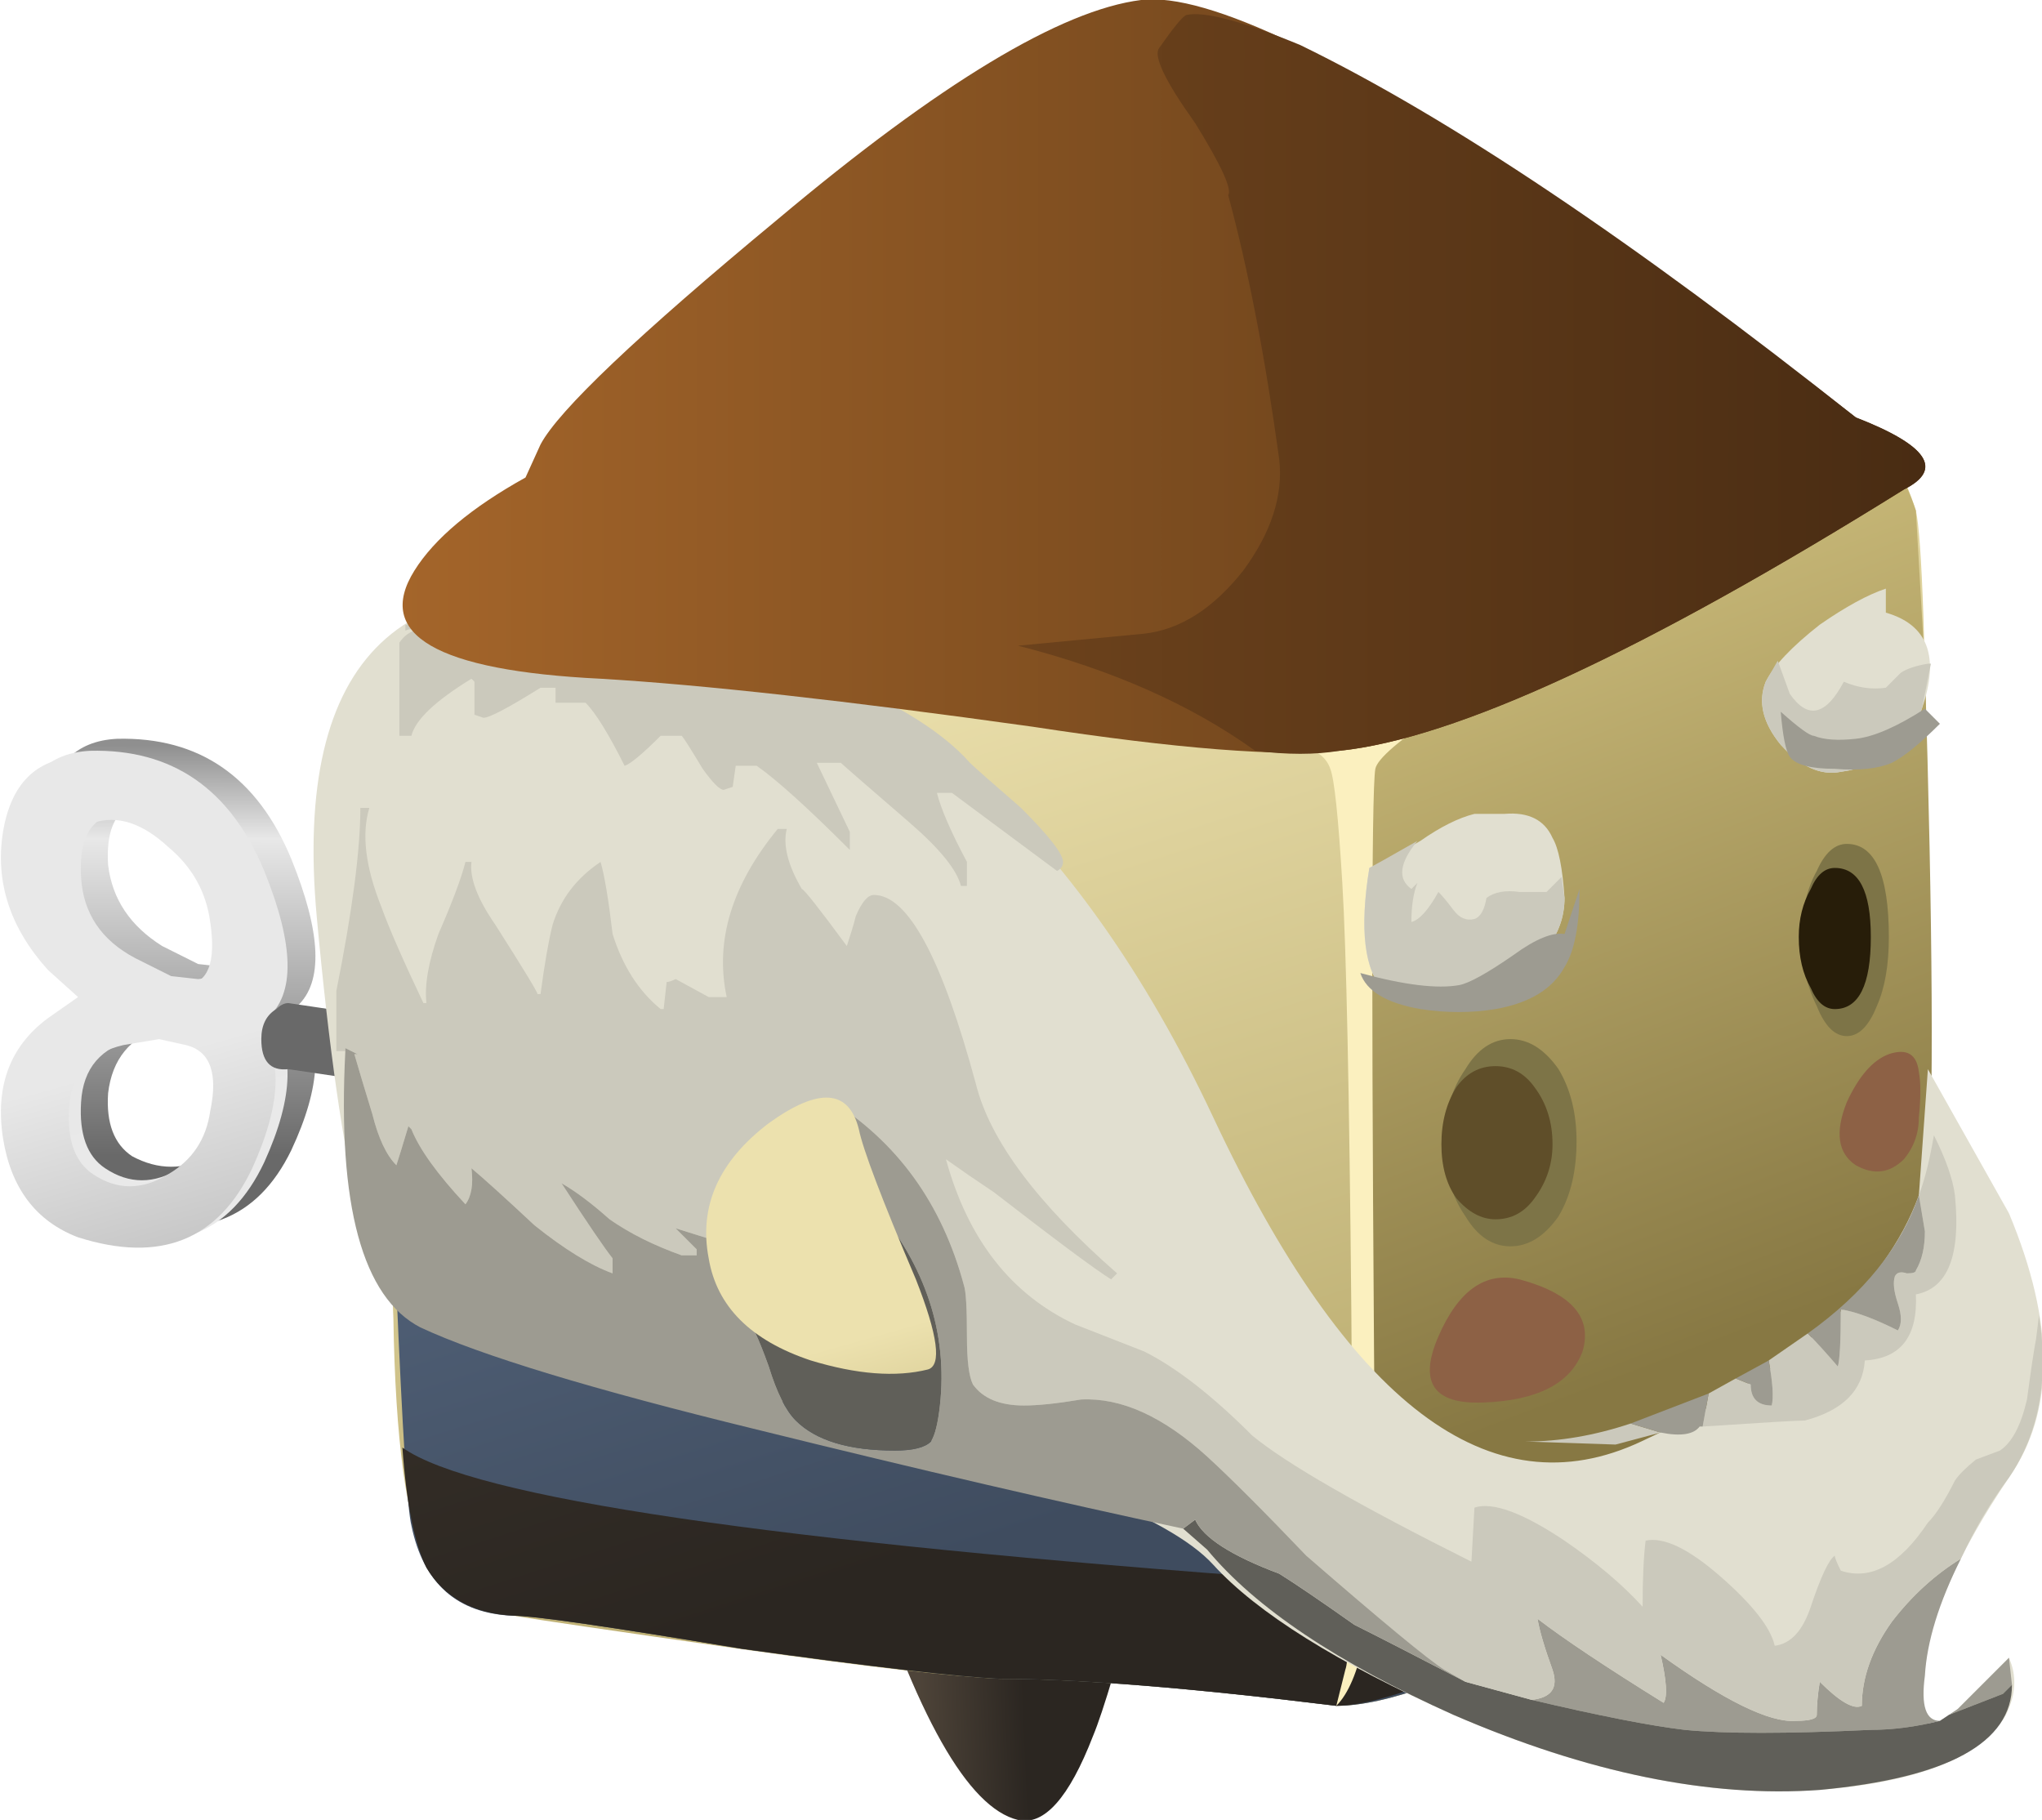 <?xml version="1.0" encoding="iso-8859-1"?>
<!-- Generator: Adobe Illustrator 15.1.0, SVG Export Plug-In . SVG Version: 6.00 Build 0)  -->
<!DOCTYPE svg PUBLIC "-//W3C//DTD SVG 1.1//EN" "http://www.w3.org/Graphics/SVG/1.1/DTD/svg11.dtd">
<svg version="1.1" id="flash0.ai" xmlns="http://www.w3.org/2000/svg" xmlns:xlink="http://www.w3.org/1999/xlink" x="0px" y="0px"
	 width="34px" height="30.3px" viewBox="0 0 34 30.3" style="enable-background:new 0 0 34 30.3;" xml:space="preserve">
<symbol  id="cubimal_1_" viewBox="-0.779 -25.963 28.804 30.324">
	<g id="Layer_1_5_">
		<g>
			
				<linearGradient id="SVGID_1_" gradientUnits="userSpaceOnUse" x1="365.93" y1="318.487" x2="367.681" y2="318.487" gradientTransform="matrix(0.999 0.043 -0.043 0.999 -342.581 -357.535)">
				<stop  offset="0" style="stop-color:#4E4439"/>
				<stop  offset="1" style="stop-color:#2B2621"/>
			</linearGradient>
			<path style="fill-rule:evenodd;clip-rule:evenodd;fill:url(#SVGID_1_);" d="M8.35-21.35l4.7-0.35c-0.4-1.5-0.683-2.45-0.85-2.85
				c-0.4-1.034-0.816-1.5-1.25-1.4C10.117-25.75,9.25-24.217,8.35-21.35z"/>
			
				<linearGradient id="SVGID_2_" gradientUnits="userSpaceOnUse" x1="-2107.129" y1="-13439.35" x2="-2087.981" y2="-13439.35" gradientTransform="matrix(0.307 -0.952 0.952 0.307 13448.484 2113.216)">
				<stop  offset="0" style="stop-color:#ECE1AE"/>
				<stop  offset="1" style="stop-color:#B0A162"/>
			</linearGradient>
			<path style="fill-rule:evenodd;clip-rule:evenodd;fill:url(#SVGID_2_);" d="M16.75-1.45c3.133-0.433,5.066-0.65,5.8-0.65
				c1.1,0,1.933-0.216,2.5-0.65c0.367-0.3,0.65-0.767,0.85-1.4c0.1-0.434,0.167-2.333,0.2-5.7c0.034-3.066,0.034-5.017,0-5.85v-1.45
				c-0.033-0.5-0.183-0.95-0.45-1.35c-0.267-0.434-1.167-1.184-2.7-2.25c-1.333-0.967-2.3-1.6-2.9-1.9c-1.7-0.934-2.967-1.4-3.8-1.4
				c-2.434,0.3-4.3,0.45-5.6,0.45c-0.767,0.034-2.217,0.2-4.35,0.5c-2.1,0.3-3.35,0.483-3.75,0.55c-0.7,0.133-1.183,0.433-1.45,0.9
				c-0.333,0.667-0.517,2.017-0.55,4.05c-0.133,3.233-0.2,5.6-0.2,7.1c0.034,2.667,0.4,4.25,1.1,4.75c0.967,0.667,2.5,1.566,4.6,2.7
				c2.533,1.4,4.167,2.116,4.9,2.15C11.85-0.867,13.783-1.05,16.75-1.45z"/>
			
				<linearGradient id="SVGID_3_" gradientUnits="userSpaceOnUse" x1="-2369.898" y1="-12874.286" x2="-2352.9" y2="-12874.286" gradientTransform="matrix(0.357 -0.934 0.934 0.357 12889.223 2381.163)">
				<stop  offset="0" style="stop-color:#DCCC88"/>
				<stop  offset="1" style="stop-color:#877843"/>
			</linearGradient>
			<path style="fill-rule:evenodd;clip-rule:evenodd;fill:url(#SVGID_3_);" d="M25.9-4.15l0.15-2.6
				c0.133-4.333,0.15-7.316,0.05-8.95v-1.45c-0.033-0.5-0.183-0.95-0.45-1.35c-0.267-0.434-1.167-1.184-2.7-2.25
				c-1.333-0.967-2.3-1.6-2.9-1.9c-0.333-0.167-0.967-0.434-1.9-0.8c-1-0.366-1.633-0.566-1.9-0.6c0.3,0.6,0.45,1.316,0.45,2.15
				l-0.1,14l0.1,0.15c0.167,0.2,1.067,0.7,2.7,1.5c1.867,0.9,3.05,1.517,3.55,1.85c0.434,0.3,1.184,0.8,2.25,1.5
				C25.5-3.233,25.733-3.65,25.9-4.15z"/>
			
				<linearGradient id="SVGID_4_" gradientUnits="userSpaceOnUse" x1="-2111.925" y1="-13439.734" x2="-2089.701" y2="-13439.734" gradientTransform="matrix(0.307 -0.952 0.952 0.307 13445.355 2114.818)">
				<stop  offset="0" style="stop-color:#6F84A1"/>
				<stop  offset="1" style="stop-color:#3F4C5F"/>
			</linearGradient>
			<path style="fill-rule:evenodd;clip-rule:evenodd;fill:url(#SVGID_4_);" d="M0.6-17.1c1.3-0.333,4.367-0.816,9.2-1.45
				c3.6-0.5,6.817-1.35,9.65-2.55c0.3-0.2,1-0.133,2.1,0.2c0.6,0.167,1.333,0.4,2.2,0.7c-1.6-1.2-2.833-2.017-3.7-2.45
				c-1.7-0.934-2.967-1.4-3.8-1.4c-2.434,0.3-4.3,0.45-5.6,0.45c-0.7,0.034-2.133,0.2-4.3,0.5c-2.2,0.367-3.466,0.55-3.8,0.55
				c-0.933,0.033-1.5,0.533-1.7,1.5C0.783-20.783,0.7-19.467,0.6-17.1z"/>
			
				<linearGradient id="SVGID_5_" gradientUnits="userSpaceOnUse" x1="-2111.964" y1="-13442.305" x2="-2089.74" y2="-13442.305" gradientTransform="matrix(0.307 -0.952 0.952 0.307 13445.355 2114.818)">
				<stop  offset="0" style="stop-color:#4E4439"/>
				<stop  offset="1" style="stop-color:#2B2621"/>
			</linearGradient>
			<path style="fill-rule:evenodd;clip-rule:evenodd;fill:url(#SVGID_5_);" d="M1.1-21.75c-0.2,0.4-0.333,1.066-0.4,2
				c1.167-0.833,6.133-1.566,14.9-2.2c1.2-0.2,1.8-0.433,1.8-0.7c0-0.2,0.617-0.333,1.85-0.4c-1.434-0.667-2.434-1-3-1
				c-2.434,0.3-4.3,0.45-5.6,0.45c-0.7,0.034-2.133,0.2-4.3,0.5c-2.2,0.367-3.466,0.55-3.8,0.55C1.883-22.517,1.4-22.25,1.1-21.75z"
				/>
			<path style="fill-rule:evenodd;clip-rule:evenodd;fill:#E9DDA7;" d="M23.65-4.1c-0.5-0.3-1.783-0.966-3.85-2
				c-1.9-0.9-2.933-1.45-3.1-1.65c-0.933,0.066-3.85,0.367-8.75,0.9C4.216-6.45,1.9-6.283,1-6.35c0.066,0.167,0.216,0.367,0.45,0.6
				c0.967,0.667,2.5,1.566,4.6,2.7c2.533,1.4,4.167,2.116,4.9,2.15c2.233,0.1,6.1-0.3,11.6-1.2c1.4-0.2,2.283-0.466,2.65-0.8
				C24.833-3.267,24.316-3.667,23.65-4.1z"/>
			<g>
				<path style="fill-rule:evenodd;clip-rule:evenodd;fill:#7D7447;" d="M20.25-14.65c0-0.5-0.1-0.917-0.3-1.25
					c-0.233-0.333-0.5-0.5-0.8-0.5c-0.3,0-0.55,0.167-0.75,0.5c-0.233,0.333-0.35,0.75-0.35,1.25c0,0.466,0.117,0.867,0.35,1.2
					c0.2,0.333,0.45,0.5,0.75,0.5c0.3,0,0.566-0.167,0.8-0.5C20.15-13.783,20.25-14.184,20.25-14.65z"/>
				
					<linearGradient id="SVGID_6_" gradientUnits="userSpaceOnUse" x1="509.981" y1="-16801.059" x2="512.937" y2="-16801.059" gradientTransform="matrix(-0.059 -0.998 0.998 -0.059 16820.756 -499.511)">
					<stop  offset="0" style="stop-color:#5F4E29"/>
					<stop  offset="0.859" style="stop-color:#271D09"/>
				</linearGradient>
				<path style="fill-rule:evenodd;clip-rule:evenodd;fill:url(#SVGID_6_);" d="M19.85-14.7c0-0.333-0.1-0.633-0.3-0.9
					c-0.167-0.233-0.383-0.35-0.65-0.35c-0.233,0-0.45,0.117-0.65,0.35C18.083-15.367,18-15.066,18-14.7
					c0,0.367,0.083,0.684,0.25,0.95c0.167,0.233,0.383,0.35,0.65,0.35s0.483-0.117,0.65-0.35C19.75-14.017,19.85-14.333,19.85-14.7z
					"/>
			</g>
			<g>
				<path style="fill-rule:evenodd;clip-rule:evenodd;fill:#7D7447;" d="M25.45-11.25c0-0.467-0.066-0.85-0.2-1.15
					c-0.133-0.333-0.3-0.5-0.5-0.5c-0.2,0-0.367,0.167-0.5,0.5C24.083-12.066,24-11.684,24-11.25s0.083,0.8,0.25,1.1
					c0.133,0.3,0.3,0.45,0.5,0.45C25.216-9.7,25.45-10.217,25.45-11.25z"/>
				
					<linearGradient id="SVGID_7_" gradientUnits="userSpaceOnUse" x1="543.423" y1="-16828.523" x2="546.178" y2="-16828.523" gradientTransform="matrix(-0.064 -0.998 0.998 -0.064 16853.674 -536.744)">
					<stop  offset="0" style="stop-color:#5F4E29"/>
					<stop  offset="0.859" style="stop-color:#271D09"/>
				</linearGradient>
				<path style="fill-rule:evenodd;clip-rule:evenodd;fill:url(#SVGID_7_);" d="M25.15-11.25c0-0.8-0.2-1.2-0.6-1.2
					c-0.167,0-0.3,0.117-0.4,0.35c-0.133,0.233-0.2,0.517-0.2,0.85c0,0.3,0.067,0.566,0.2,0.8c0.1,0.233,0.233,0.35,0.4,0.35
					C24.95-10.1,25.15-10.483,25.15-11.25z"/>
			</g>
			<path style="fill-rule:evenodd;clip-rule:evenodd;fill:#FBF0BF;" d="M25.2-2.9c-0.066-0.4-1.45-1.333-4.15-2.8
				c-2.7-1.5-4.083-2.417-4.15-2.75c-0.067-0.366-0.067-4.517,0-12.45c-0.033-1.7-0.25-2.75-0.65-3.15l0.15,0.6
				c0.1,0.267,0.133,2.267,0.1,6c-0.034,3.634-0.083,6-0.15,7.1c-0.066,1.1-0.133,1.733-0.2,1.9c-0.067,0.2-0.25,0.333-0.55,0.4
				c-0.4,0.1-3.233,0.417-8.5,0.95l-6.05,1L8.6-6.9c1.4-0.167,3.017-0.317,4.85-0.45c1.833-0.133,2.9-0.167,3.2-0.1
				c0.3,0.034,1.6,0.65,3.9,1.85C21.983-4.833,23.533-3.934,25.2-2.9z"/>
			<path style="fill-rule:evenodd;clip-rule:evenodd;fill:#E1DFD0;" d="M21.325-19.65c2.514,1.17,4.056,2.537,4.625,4.1l0.15,2.1
				l1.35-2.4c0.767-1.833,0.767-3.3,0-4.4c-0.833-1.233-1.316-2.316-1.45-3.25c-0.1-0.9,0.1-1.1,0.6-0.6l0.85,0.85
				c0.133-0.3,0.117-0.617-0.05-0.95c-0.4-0.7-1.434-1.117-3.1-1.25c-1.833-0.133-3.867,0.283-6.1,1.25
				c-1.934,0.864-3.268,1.697-4,2.5c-0.733,0.806-2.967,1.672-6.7,2.6c-3.727,0.931-5.927,1.439-6.6,1.525
				c-0.682,0.077-1.224,2.294-1.625,6.65c-0.402,4.359,1.423,6.092,5.475,5.2c4.053-0.9,7.203-3.742,9.45-8.525
				C16.442-19.027,18.817-20.827,21.325-19.65z"/>
			<g>
				<path style="fill-rule:evenodd;clip-rule:evenodd;fill:#CBC9BC;" d="M20.9-19.7l-1.5,0.05c0.566,0,1.15,0.1,1.75,0.3l0.5-0.15
					L20.9-19.7z"/>
				<path style="fill-rule:evenodd;clip-rule:evenodd;fill:#CBC9BC;" d="M26.2-14.55c0.2-0.4,0.317-0.733,0.35-1
					c0.1-1-0.117-1.55-0.65-1.65c0.033-0.7-0.25-1.066-0.85-1.1c-0.033-0.5-0.367-0.833-1-1c-0.133,0-0.7-0.034-1.7-0.1l0.1,0.55
					l0.45,0.25l0.25-0.1c0-0.233,0.117-0.35,0.35-0.35c0.033,0.133,0.017,0.383-0.05,0.75l0.65,0.45c0.133-0.133,0.3-0.316,0.5-0.55
					c0.034,0.1,0.05,0.417,0.05,0.95c0.233-0.033,0.55-0.15,0.95-0.35c0.067,0.1,0.067,0.25,0,0.45c-0.066,0.2-0.083,0.35-0.05,0.45
					c0.033,0.066,0.1,0.083,0.2,0.05c0.1,0,0.15,0.017,0.15,0.05c0.1,0.167,0.15,0.383,0.15,0.65l-0.1,0.6
					C26.05-15.283,26.133-14.95,26.2-14.55z"/>
				<polygon style="fill-rule:evenodd;clip-rule:evenodd;fill:#9D9B91;" points="27.5,-23.7 27.35,-23.85 26.45,-24.2 26.6,-24.1 
					27.45,-23.25 				"/>
				<path style="fill-rule:evenodd;clip-rule:evenodd;fill:#9D9B91;" d="M25-24.05c0,0.466,0.167,0.933,0.5,1.4
					c0.333,0.433,0.716,0.783,1.15,1.05c-0.367-0.733-0.567-1.383-0.6-1.95c-0.067-0.5,0.017-0.75,0.25-0.75
					c-0.4-0.1-0.783-0.15-1.15-0.15c-1.4-0.066-2.434-0.066-3.1,0c-0.567,0.067-1.417,0.233-2.55,0.5c0.333,0.034,0.45,0.2,0.35,0.5
					c-0.133,0.367-0.216,0.65-0.25,0.85c0.434-0.333,1.133-0.8,2.1-1.4c0.067,0.1,0.05,0.367-0.05,0.8
					c1.066-0.767,1.816-1.133,2.25-1.1c0.233,0,0.35,0.033,0.35,0.1c0,0.167,0.017,0.35,0.05,0.55
					C24.633-23.983,24.867-24.117,25-24.05z"/>
				<path style="fill-rule:evenodd;clip-rule:evenodd;fill:#9D9B91;" d="M23.5-19.05c-0.233,0-0.35,0.116-0.35,0.35l-0.25,0.1
					l0.55,0.3C23.517-18.667,23.533-18.917,23.5-19.05z"/>
				<path style="fill-rule:evenodd;clip-rule:evenodd;fill:#9D9B91;" d="M25.95-15.55l0.1-0.6c0-0.267-0.05-0.483-0.15-0.65
					c0-0.034-0.05-0.05-0.15-0.05c-0.1,0.034-0.167,0.017-0.2-0.05c-0.033-0.1-0.017-0.25,0.05-0.45c0.067-0.2,0.067-0.35,0-0.45
					c-0.4,0.2-0.716,0.316-0.95,0.35c0-0.533-0.017-0.85-0.05-0.95c-0.2,0.233-0.367,0.417-0.5,0.55
					C25.033-17.184,25.65-16.417,25.95-15.55z"/>
				<path style="fill-rule:evenodd;clip-rule:evenodd;fill:#9D9B91;" d="M21.15-19.35l1.3,0.5l-0.1-0.55H22.3
					c-0.1-0.133-0.317-0.167-0.65-0.1L21.15-19.35z"/>
				<path style="fill-rule:evenodd;clip-rule:evenodd;fill:#605F59;" d="M13.9-20.95c0.133-0.3,0.6-0.6,1.4-0.9
					c0.267-0.167,0.683-0.45,1.25-0.85c0.4-0.2,1.017-0.517,1.85-0.95l1.1-0.3c1.133-0.267,1.983-0.433,2.55-0.5
					c0.667-0.066,1.7-0.066,3.1,0c0.367,0,0.75,0.05,1.15,0.15l0.15,0.1l0.9,0.35l0.15,0.15c0-0.966-1.067-1.55-3.2-1.75
					c-1.833-0.133-3.867,0.284-6.1,1.25c-1.933,0.867-3.3,1.784-4.1,2.75l-0.4,0.35L13.9-20.95z"/>
				<g>
					<path style="fill-rule:evenodd;clip-rule:evenodd;fill:#CBC9BC;" d="M18.4-23.65l-0.35,0.2c-0.267,0.167-1.033,0.8-2.3,1.9
						c-0.7,0.733-1.25,1.283-1.65,1.65c-0.733,0.667-1.434,0.983-2.1,0.95c-0.4-0.066-0.717-0.1-0.95-0.1
						c-0.4,0-0.683,0.117-0.85,0.35c-0.067,0.133-0.1,0.4-0.1,0.8c0,0.467-0.017,0.75-0.05,0.85c-0.367,1.367-1.117,2.4-2.25,3.1
						H7.75v-0.25l-0.5-0.05c0.4-0.3,0.683-0.533,0.85-0.7v-0.1H7.8l-0.15,0.1L7.1-15c-0.1-0.067-0.167-0.217-0.2-0.45
						c-0.033-0.267-0.066-0.433-0.1-0.5L6.4-16v-0.35H6.05l-0.8,0.25l0.35-0.35v-0.1H5.35c-0.467,0.167-0.867,0.367-1.2,0.6
						c-0.3,0.267-0.566,0.467-0.8,0.6c0.433-0.667,0.717-1.083,0.85-1.25v-0.25c-0.367,0.133-0.8,0.4-1.3,0.8
						c-0.5,0.466-0.85,0.783-1.05,0.95c0.033-0.267,0-0.467-0.1-0.6c-0.467,0.5-0.767,0.917-0.9,1.25L0.8-14.4
						c-0.1-0.333-0.167-0.55-0.2-0.65c-0.167,0.167-0.3,0.45-0.4,0.85c-0.133,0.434-0.233,0.767-0.3,1h0.05
						c-0.067,0.034-0.133,0.067-0.2,0.1v-0.05H-0.4v1C-0.133-10.817,0-9.8,0-9.1h0.15c-0.133-0.433-0.066-0.983,0.2-1.65
						c0.133-0.367,0.367-0.9,0.7-1.6H1.1c-0.033,0.3,0.033,0.684,0.2,1.15c0.233,0.534,0.383,0.934,0.45,1.2h0.1
						c-0.033-0.267,0.1-0.617,0.4-1.05c0.467-0.733,0.7-1.117,0.7-1.15H3c0.067,0.5,0.133,0.883,0.2,1.15
						C3.333-10.617,3.6-10.267,4-10c0.067-0.233,0.133-0.633,0.2-1.2c0.167-0.533,0.433-0.95,0.8-1.25h0.05L5.1-12
						c0.033,0,0.083,0.017,0.15,0.05l0.55-0.3h0.3c-0.2,0.933,0.083,1.867,0.85,2.8H7.1c-0.067-0.267,0.017-0.6,0.25-1
						c0.033,0,0.283-0.316,0.75-0.95c0.066,0.2,0.117,0.367,0.15,0.5c0.1,0.233,0.2,0.35,0.3,0.35c0.567,0,1.133-1.05,1.7-3.15
						c0.233-0.933,1.017-1.983,2.35-3.15l-0.1-0.1c-0.267,0.167-0.917,0.65-1.95,1.45c-0.3,0.2-0.566,0.383-0.8,0.55
						c0.367-1.333,1.083-2.25,2.15-2.75l1.15-0.45c0.534-0.267,1.133-0.733,1.8-1.4c0.566-0.467,1.783-1.167,3.65-2.1l0.05,0.9
						c0.3,0.1,0.8-0.083,1.5-0.55c0.534-0.367,0.967-0.733,1.3-1.1c0,0.467,0.017,0.833,0.05,1.1c0.3,0.066,0.717-0.133,1.25-0.6
						s0.833-0.85,0.9-1.15c0.267,0.033,0.467,0.25,0.6,0.65c0.167,0.5,0.3,0.783,0.4,0.85c0-0.034,0.034-0.117,0.1-0.25
						c0.5-0.167,0.983,0.1,1.45,0.8c0.133,0.133,0.283,0.367,0.45,0.7c0.067,0.1,0.184,0.216,0.35,0.35l0.4,0.15
						c0.2,0.133,0.35,0.417,0.45,0.85c0.067,0.5,0.117,0.833,0.15,1l0.05,0.4c0.167-1.067,0-1.967-0.5-2.7
						c-0.3-0.4-0.567-0.85-0.8-1.35c-0.433-0.267-0.816-0.617-1.15-1.05c-0.333-0.467-0.5-0.934-0.5-1.4
						c-0.133-0.067-0.367,0.066-0.7,0.4c-0.033-0.2-0.05-0.383-0.05-0.55c0-0.066-0.117-0.1-0.35-0.1
						c-0.433-0.034-1.183,0.333-2.25,1.1c0.1-0.433,0.117-0.7,0.05-0.8c-0.967,0.6-1.667,1.067-2.1,1.4
						c0.033-0.2,0.117-0.483,0.25-0.85c0.1-0.3-0.017-0.466-0.35-0.5L18.4-23.65z M11.7-10c0-0.067-0.034-0.117-0.1-0.15l-1.75,1.3
						H9.6C9.667-9.117,9.833-9.5,10.1-10v-0.4H10c-0.067,0.267-0.35,0.617-0.85,1.05C8.417-8.717,8.033-8.383,8-8.35H7.6L8.15-9.5
						v-0.3C7.45-9.1,6.933-8.633,6.6-8.4H6.25L6.2-8.75L6.05-8.8c-0.066,0-0.183,0.117-0.35,0.35C5.5-8.117,5.383-7.933,5.35-7.9H5
						C4.7-8.2,4.5-8.367,4.4-8.4C4.133-7.867,3.917-7.517,3.75-7.35h-0.5v0.25H3C2.467-7.433,2.15-7.6,2.05-7.6L1.9-7.55V-7
						L1.85-6.95c-0.6-0.367-0.934-0.683-1-0.95h-0.2v1.55c0.067,0.1,0.15,0.167,0.25,0.2c-0.033,0.033-0.083,0.033-0.15,0v0.1H1.1
						v-0.1L3.9-6.2C4.233-6.233,4.6-6.283,5-6.35C5.267-6.417,6-6.467,7.2-6.5C7.167-6.433,7.15-6.383,7.15-6.35h0.1
						c0-0.033,0.017-0.083,0.05-0.15c0.067,0,0.133,0,0.2,0v-0.15H7.4c0-0.033,0.017-0.067,0.05-0.1c1.3-0.5,2.2-1.033,2.7-1.6
						C10.217-8.417,10.5-8.667,11-9.1C11.467-9.567,11.7-9.867,11.7-10z"/>
					<path style="fill-rule:evenodd;clip-rule:evenodd;fill:#9D9B91;" d="M-0.25-13.15v0.05c0.067-0.033,0.133-0.066,0.2-0.1H-0.1
						c0.067-0.233,0.167-0.566,0.3-1c0.1-0.4,0.233-0.683,0.4-0.85c0.033,0.1,0.1,0.316,0.2,0.65l0.05-0.05
						c0.133-0.333,0.433-0.75,0.9-1.25c0.1,0.133,0.133,0.333,0.1,0.6c0.2-0.167,0.55-0.483,1.05-0.95c0.5-0.4,0.934-0.667,1.3-0.8
						v0.25c-0.133,0.167-0.417,0.583-0.85,1.25c0.233-0.133,0.5-0.333,0.8-0.6c0.333-0.233,0.733-0.433,1.2-0.6H5.6v0.1L5.25-16.1
						l0.8-0.25H6.4V-16l0.4,0.05c0.034,0.067,0.067,0.233,0.1,0.5C6.933-15.217,7-15.067,7.1-15l0.55,0.05l0.15-0.1h0.3v0.1
						c-0.167,0.167-0.45,0.4-0.85,0.7l0.5,0.05v0.25H7.8c1.133-0.7,1.883-1.733,2.25-3.1c0.034-0.1,0.05-0.383,0.05-0.85
						c0-0.4,0.033-0.667,0.1-0.8c0.167-0.233,0.45-0.35,0.85-0.35c0.233,0,0.55,0.033,0.95,0.1c0.667,0.034,1.367-0.283,2.1-0.95
						c0.4-0.367,0.95-0.917,1.65-1.65c1.267-1.1,2.033-1.733,2.3-1.9l0.35-0.2c-0.833,0.433-1.45,0.75-1.85,0.95
						c-0.566,0.4-0.983,0.684-1.25,0.85c-0.8,0.3-1.267,0.6-1.4,0.9l-0.2-0.15c-2.034,0.434-4.4,0.983-7.1,1.65
						C3.867-18.783,2-18.217,1-17.75C0.033-17.25-0.383-15.717-0.25-13.15z M6.4-17.55c0.1-0.1,0.233-0.383,0.4-0.85
						c0.133-0.434,0.284-0.733,0.45-0.9c0.333-0.333,0.883-0.5,1.65-0.5c0.3,0,0.5,0.05,0.6,0.15c0.067,0.1,0.117,0.3,0.15,0.6
						c0.133,1.2-0.233,2.316-1.1,3.35L6.4-17.55z"/>
					<path style="fill-rule:evenodd;clip-rule:evenodd;fill:#605F59;" d="M6.4-17.55l2.15,1.85c0.867-1.033,1.233-2.15,1.1-3.35
						c-0.033-0.3-0.083-0.5-0.15-0.6c-0.1-0.1-0.3-0.15-0.6-0.15c-0.767,0-1.316,0.167-1.65,0.5c-0.167,0.167-0.317,0.466-0.45,0.9
						C6.633-17.933,6.5-17.65,6.4-17.55z"/>
				</g>
			</g>
			
				<linearGradient id="SVGID_8_" gradientUnits="userSpaceOnUse" x1="-1905.541" y1="-13809.074" x2="-1900.682" y2="-13809.074" gradientTransform="matrix(0.273 -0.962 0.962 0.273 13811.988 1918.649)">
				<stop  offset="0" style="stop-color:#ECE1AE"/>
				<stop  offset="1" style="stop-color:#B0A162"/>
			</linearGradient>
			<path style="fill-rule:evenodd;clip-rule:evenodd;fill:url(#SVGID_8_);" d="M8.3-14.45c0.067-0.333,0.383-1.167,0.95-2.5
				c0.367-0.933,0.433-1.433,0.2-1.5c-0.533-0.133-1.183-0.083-1.95,0.15c-1,0.333-1.567,0.9-1.7,1.7
				c-0.167,0.867,0.167,1.617,1,2.25C7.633-13.75,8.133-13.783,8.3-14.45z"/>
			<path style="fill-rule:evenodd;clip-rule:evenodd;fill:#8D6145;" d="M19.3-16.95c0.867-0.233,1.217-0.633,1.05-1.2
				c-0.2-0.534-0.75-0.817-1.65-0.85c-0.833-0.033-1.083,0.333-0.75,1.1C18.283-17.133,18.733-16.816,19.3-16.95z"/>
			<path style="fill-rule:evenodd;clip-rule:evenodd;fill:#8D6145;" d="M25.45-13.2c0.3,0.1,0.467,0,0.5-0.3
				c0.033-0.167,0.033-0.417,0-0.75c0-0.267-0.083-0.5-0.25-0.7c-0.233-0.233-0.5-0.267-0.8-0.1c-0.3,0.2-0.35,0.55-0.15,1.05
				C24.95-13.566,25.183-13.3,25.45-13.2z"/>
			
				<linearGradient id="SVGID_9_" gradientUnits="userSpaceOnUse" x1="-3.138" y1="244.356" x2="22.149" y2="244.356" gradientTransform="matrix(1 0.031 0 1 3.84 -246.707)">
				<stop  offset="0" style="stop-color:#A4652A"/>
				<stop  offset="1" style="stop-color:#543415"/>
			</linearGradient>
			<path style="fill-rule:evenodd;clip-rule:evenodd;fill:url(#SVGID_9_);" d="M19.95,1c1.767-1.2,3.417-2.4,4.95-3.6
				c1.2-0.466,1.467-0.867,0.8-1.2c-4.333-2.7-7.467-4.15-9.4-4.35c-1-0.1-2.7,0.033-5.1,0.4C8.1-7.316,5.7-7.05,4-6.95
				c-2.733,0.134-3.767,0.733-3.1,1.8C1.233-4.617,1.85-4.1,2.75-3.6L3-3.05C3.3-2.483,4.617-1.233,6.95,0.7
				c2.7,2.267,4.717,3.483,6.05,3.65C14.1,4.483,16.417,3.367,19.95,1z"/>
			<path style="fill-rule:evenodd;clip-rule:evenodd;fill:#E1DFD0;" d="M18.55-9.2h0.5c0.4,0.034,0.667-0.1,0.8-0.4
				c0.1-0.167,0.167-0.5,0.2-1c0-0.633-0.417-1.15-1.25-1.55c-0.767-0.367-1.35-0.367-1.75,0c-0.333,0.333-0.417,1.017-0.25,2.05
				c0.167,0.067,0.45,0.217,0.85,0.45C17.983-9.417,18.283-9.267,18.55-9.2z"/>
			<path style="fill-rule:evenodd;clip-rule:evenodd;fill:#E1DFD0;" d="M25.4-5.45v-0.4c0.7-0.2,0.9-0.733,0.6-1.6
				c-0.2-0.6-0.65-0.95-1.35-1.05c-0.333-0.066-0.667,0.083-1,0.45C23.35-7.684,23.267-7.333,23.4-7
				c0.133,0.267,0.433,0.583,0.9,0.95C24.733-5.75,25.1-5.55,25.4-5.45z"/>
			<path style="fill-rule:evenodd;clip-rule:evenodd;fill:#CBC9BC;" d="M19.75-10.5L20-10.25l0.05-0.35
				c0-0.633-0.417-1.15-1.25-1.55c-0.767-0.367-1.35-0.367-1.75,0c-0.333,0.333-0.417,1.017-0.25,2.05
				c0.067,0.034,0.333,0.184,0.8,0.45c-0.3-0.367-0.333-0.633-0.1-0.8l0.1,0.1c-0.066-0.167-0.1-0.383-0.1-0.65
				c0.133,0.033,0.283,0.2,0.45,0.5c0.067-0.066,0.15-0.167,0.25-0.3c0.1-0.134,0.217-0.184,0.35-0.15
				c0.1,0.034,0.167,0.15,0.2,0.35c0.133,0.1,0.316,0.133,0.55,0.1H19.75z"/>
			<path style="fill-rule:evenodd;clip-rule:evenodd;fill:#CBC9BC;" d="M23.4-7l0.2,0.35l0.2-0.55c0.3-0.433,0.6-0.366,0.9,0.2
				c0.233-0.1,0.467-0.133,0.7-0.1l0.25,0.25c0.1,0.067,0.25,0.117,0.45,0.15h0.05L26-7.45c-0.2-0.6-0.65-0.95-1.35-1.05
				c-0.333-0.066-0.667,0.083-1,0.45C23.35-7.684,23.267-7.333,23.4-7z"/>
			<path style="fill-rule:evenodd;clip-rule:evenodd;fill:#9D9B91;" d="M20.05-11.2l0.25,0.75c0-0.6-0.083-1.033-0.25-1.3
				c-0.2-0.367-0.583-0.6-1.15-0.7c-0.4-0.066-0.817-0.066-1.25,0c-0.567,0.1-0.9,0.3-1,0.6c0.733-0.2,1.283-0.267,1.65-0.2
				c0.167,0.033,0.467,0.2,0.9,0.5C19.566-11.283,19.85-11.167,20.05-11.2z"/>
			<path style="fill-rule:evenodd;clip-rule:evenodd;fill:#9D9B91;" d="M26.05-7.45L26.3-7.7c-0.333-0.333-0.6-0.55-0.8-0.65
				c-0.233-0.1-0.55-0.133-0.95-0.1c-0.4,0-0.65,0.067-0.75,0.2c-0.067,0.1-0.117,0.35-0.15,0.75c0.3-0.267,0.483-0.4,0.55-0.4
				c0.167-0.067,0.4-0.083,0.7-0.05C25.2-7.917,25.583-7.75,26.05-7.45z"/>
			
				<linearGradient id="SVGID_10_" gradientUnits="userSpaceOnUse" x1="-3.13" y1="244.213" x2="22.157" y2="244.213" gradientTransform="matrix(1 0.031 0 1 3.84 -246.707)">
				<stop  offset="0" style="stop-color:#845122"/>
				<stop  offset="1" style="stop-color:#492C13"/>
			</linearGradient>
			<path style="fill-rule:evenodd;clip-rule:evenodd;fill:url(#SVGID_10_);" d="M24.9-2.6c1.2-0.466,1.467-0.867,0.8-1.2
				c-4.333-2.7-7.467-4.15-9.4-4.35c-0.4-0.067-0.867-0.067-1.4,0c-1.067,0.767-2.383,1.35-3.95,1.75l2.1,0.2
				c0.6,0.067,1.15,0.417,1.65,1.05c0.467,0.633,0.667,1.25,0.6,1.85c-0.233,1.7-0.517,3.167-0.85,4.4c0.067,0.1-0.117,0.5-0.55,1.2
				c-0.5,0.7-0.7,1.117-0.6,1.25c0.233,0.333,0.383,0.517,0.45,0.55c0.3,0.066,0.933-0.1,1.9-0.5C18.117,2.4,21.2,0.333,24.9-2.6z"
				/>
		</g>
	</g>
</symbol>
<symbol  id="cubimal_x5F_mc" viewBox="-0.385 -25.914 34.01 30.324">
	<g id="Layer_5_1_">
	</g>
	<g id="Layer_4_2_">
	</g>
	<g id="Layer_2_copy_2_">
	</g>
	<g id="Layer_2_2_">
	</g>
	<g id="Layer_1_9_">
		
			<use xlink:href="#cubimal_x5F_scene1"  width="34.01" height="30.324" x="0.015" y="-25.963" transform="matrix(1 0 0 1 -0.4 0.05)" style="overflow:visible;"/>
	</g>
	<g id="Layer_6_1_">
	</g>
</symbol>
<symbol  id="cubimal_x5F_scene1" viewBox="0.015 -25.963 34.01 30.324">
	<g id="Layer_1_8_">
		
			<use xlink:href="#winder_x5F_static"  width="10.185" height="8.474" x="0.015" y="-8.472" transform="matrix(1 0 0 1 0 -7.95)" style="overflow:visible;"/>
		
			<use xlink:href="#cubimal_1_"  width="28.804" height="30.324" x="-0.779" y="-25.963" transform="matrix(1 0 0 1 6 0)" style="overflow:visible;"/>
	</g>
</symbol>
<symbol  id="winder_x5F_static" viewBox="0.015 -8.472 10.185 8.474">
	<g id="Layer_4_1_">
		
			<use xlink:href="#winderedge"  width="4.537" height="8.127" x="0.015" y="-8.126" transform="matrix(1 0 0 1 0.7 0)" style="overflow:visible;"/>
	</g>
	<g id="Layer_3_1_">
		
			<use xlink:href="#winderfacehighlight"  width="4.573" height="8.174" x="0.016" y="-8.173" transform="matrix(1 0 0 1 0.2 -0.2)" style="overflow:visible;"/>
	</g>
	<g id="Layer_2_copy_1_">
		
			<use xlink:href="#winderface1a"  width="4.573" height="8.174" x="0.015" y="-8.172" transform="matrix(1 0 0 1 0 -0.3)" style="overflow:visible;"/>
	</g>
	<g id="Layer_1_7_">
		<g>
			
				<linearGradient id="SVGID_11_" gradientUnits="userSpaceOnUse" x1="1516.366" y1="-17617.461" x2="1517.686" y2="-17617.461" gradientTransform="matrix(-0.171 -0.985 0.985 -0.171 17625.4 -1515.106)">
				<stop  offset="0" style="stop-color:#8F8F8F"/>
				<stop  offset="0.228" style="stop-color:#E8E8E8"/>
				<stop  offset="1" style="stop-color:#696969"/>
			</linearGradient>
			<path style="fill-rule:evenodd;clip-rule:evenodd;fill:url(#SVGID_11_);" d="M10.2-6.3L4.8-5.5C4.5-5.533,4.351-5.366,4.351-5
				c0,0.233,0.083,0.4,0.25,0.5c0.066,0.066,0.133,0.1,0.2,0.1l5.4-0.8V-6.3z"/>
		</g>
	</g>
</symbol>
<symbol  id="winderedge" viewBox="0.015 -8.126 4.537 8.127">
	<g id="Layer_1_4_">
		<g>
			
				<linearGradient id="SVGID_12_" gradientUnits="userSpaceOnUse" x1="7.209" y1="-16347.52" x2="14.034" y2="-16347.52" gradientTransform="matrix(1.465202e-004 -1 1 -0.001 16349.803 -9.176)">
				<stop  offset="0" style="stop-color:#8F8F8F"/>
				<stop  offset="0.228" style="stop-color:#E8E8E8"/>
				<stop  offset="1" style="stop-color:#696969"/>
			</linearGradient>
			<path style="fill-rule:evenodd;clip-rule:evenodd;fill:url(#SVGID_12_);" d="M3.5-5.899c0.066,0.6-0.083,0.983-0.45,1.15L2.6-4.7
				C2.367-4.7,2.167-4.733,2-4.8c-0.533-0.167-0.833-0.533-0.9-1.1c-0.034-0.5,0.1-0.85,0.4-1.05c0.434-0.233,0.867-0.233,1.3,0
				C3.2-6.716,3.434-6.366,3.5-5.899z M0.05-1.25c0.1,0.8,0.5,1.216,1.2,1.25c1.367,0.033,2.333-0.633,2.9-2
				c0.5-1.233,0.534-2.05,0.1-2.45c0.434-0.533,0.4-1.333-0.1-2.4c-0.567-1.167-1.533-1.533-2.9-1.1c-0.7,0.233-1.1,0.767-1.2,1.6
				c-0.133,0.867,0.117,1.533,0.75,2L1.25-4L0.8-3.55C0.167-2.85-0.083-2.083,0.05-1.25z M3.5-2.75C3.434-2.25,3.2-1.833,2.8-1.5
				C2.367-1.1,1.934-0.966,1.5-1.1c-0.3-0.133-0.434-0.467-0.4-1C1.167-2.666,1.467-3.116,2-3.45l0.6-0.3L3.05-3.8
				C3.417-3.766,3.566-3.416,3.5-2.75z"/>
		</g>
	</g>
</symbol>
<symbol  id="winderface1a" viewBox="0.015 -8.172 4.573 8.174">
	<g id="Layer_1_2_">
		
			<linearGradient id="SVGID_13_" gradientUnits="userSpaceOnUse" x1="-1920.583" y1="-13812.11" x2="-1911.411" y2="-13812.11" gradientTransform="matrix(0.273 -0.962 0.962 0.273 13813.263 1917.938)">
			<stop  offset="0" style="stop-color:#E8E8E8"/>
			<stop  offset="1" style="stop-color:#878787"/>
		</linearGradient>
		<path style="fill-rule:evenodd;clip-rule:evenodd;fill:url(#SVGID_13_);" d="M2.05-4.8c-0.566-0.133-0.867-0.483-0.9-1.05
			c-0.033-0.533,0.1-0.9,0.4-1.1c0.4-0.267,0.817-0.267,1.25,0C3.2-6.717,3.433-6.367,3.5-5.9c0.133,0.633,0,1-0.4,1.1L2.65-4.7
			L2.05-4.8z M0.05-1.25C0.183-0.45,0.6-0.033,1.3,0c1.367,0.033,2.333-0.633,2.9-2c0.5-1.233,0.517-2.05,0.05-2.45
			c0.467-0.5,0.45-1.3-0.05-2.4C3.633-8.05,2.667-8.433,1.3-8C0.6-7.733,0.183-7.183,0.05-6.35c-0.133,0.867,0.117,1.533,0.75,2
			L1.3-4L0.8-3.55C0.167-2.85-0.083-2.083,0.05-1.25z M3.5-2.75C3.433-2.25,3.2-1.833,2.8-1.5C2.367-1.1,1.95-0.967,1.55-1.1
			c-0.3-0.133-0.433-0.467-0.4-1c0.033-0.6,0.333-1.05,0.9-1.35l0.6-0.3L3.1-3.8C3.467-3.767,3.6-3.417,3.5-2.75z"/>
	</g>
</symbol>
<symbol  id="winderfacehighlight" viewBox="0.016 -8.173 4.573 8.174">
	<g id="Layer_1_3_">
		
			<linearGradient id="SVGID_14_" gradientUnits="userSpaceOnUse" x1="-1920.582" y1="-13812.11" x2="-1911.41" y2="-13812.11" gradientTransform="matrix(0.273 -0.962 0.962 0.273 13813.263 1917.938)">
			<stop  offset="0" style="stop-color:#E8E8E8"/>
			<stop  offset="1" style="stop-color:#EDEDED"/>
		</linearGradient>
		<path style="fill-rule:evenodd;clip-rule:evenodd;fill:url(#SVGID_14_);" d="M2.05-4.8c-0.567-0.133-0.867-0.483-0.9-1.05
			c-0.033-0.533,0.1-0.9,0.4-1.1c0.4-0.267,0.817-0.267,1.25,0C3.2-6.717,3.434-6.367,3.5-5.9c0.1,0.6-0.034,0.967-0.4,1.1L2.65-4.7
			L2.05-4.8z M0.05-1.25C0.184-0.45,0.601-0.034,1.3,0c1.367,0.034,2.333-0.633,2.9-2c0.5-1.233,0.517-2.05,0.05-2.45
			c0.466-0.5,0.45-1.3-0.05-2.4C3.634-8.05,2.667-8.434,1.3-8c-0.7,0.267-1.117,0.817-1.25,1.65c-0.133,0.867,0.117,1.534,0.75,2
			L1.3-4L0.8-3.55C0.167-2.851-0.083-2.084,0.05-1.25z M1.55-1.101c-0.3-0.133-0.433-0.466-0.4-1c0.033-0.6,0.333-1.05,0.9-1.35
			l0.6-0.3l0.45-0.05c0.366,0.033,0.5,0.383,0.4,1.05C3.434-2.25,3.2-1.834,2.8-1.5C2.367-1.101,1.95-0.967,1.55-1.101z"/>
	</g>
</symbol>
<use xlink:href="#cubimal_x5F_mc"  width="34.01" height="30.324" id="cubimal" x="-0.385" y="-25.914" transform="matrix(1 0 0 -1 0.4 4.4)" style="overflow:visible;"/>
</svg>
